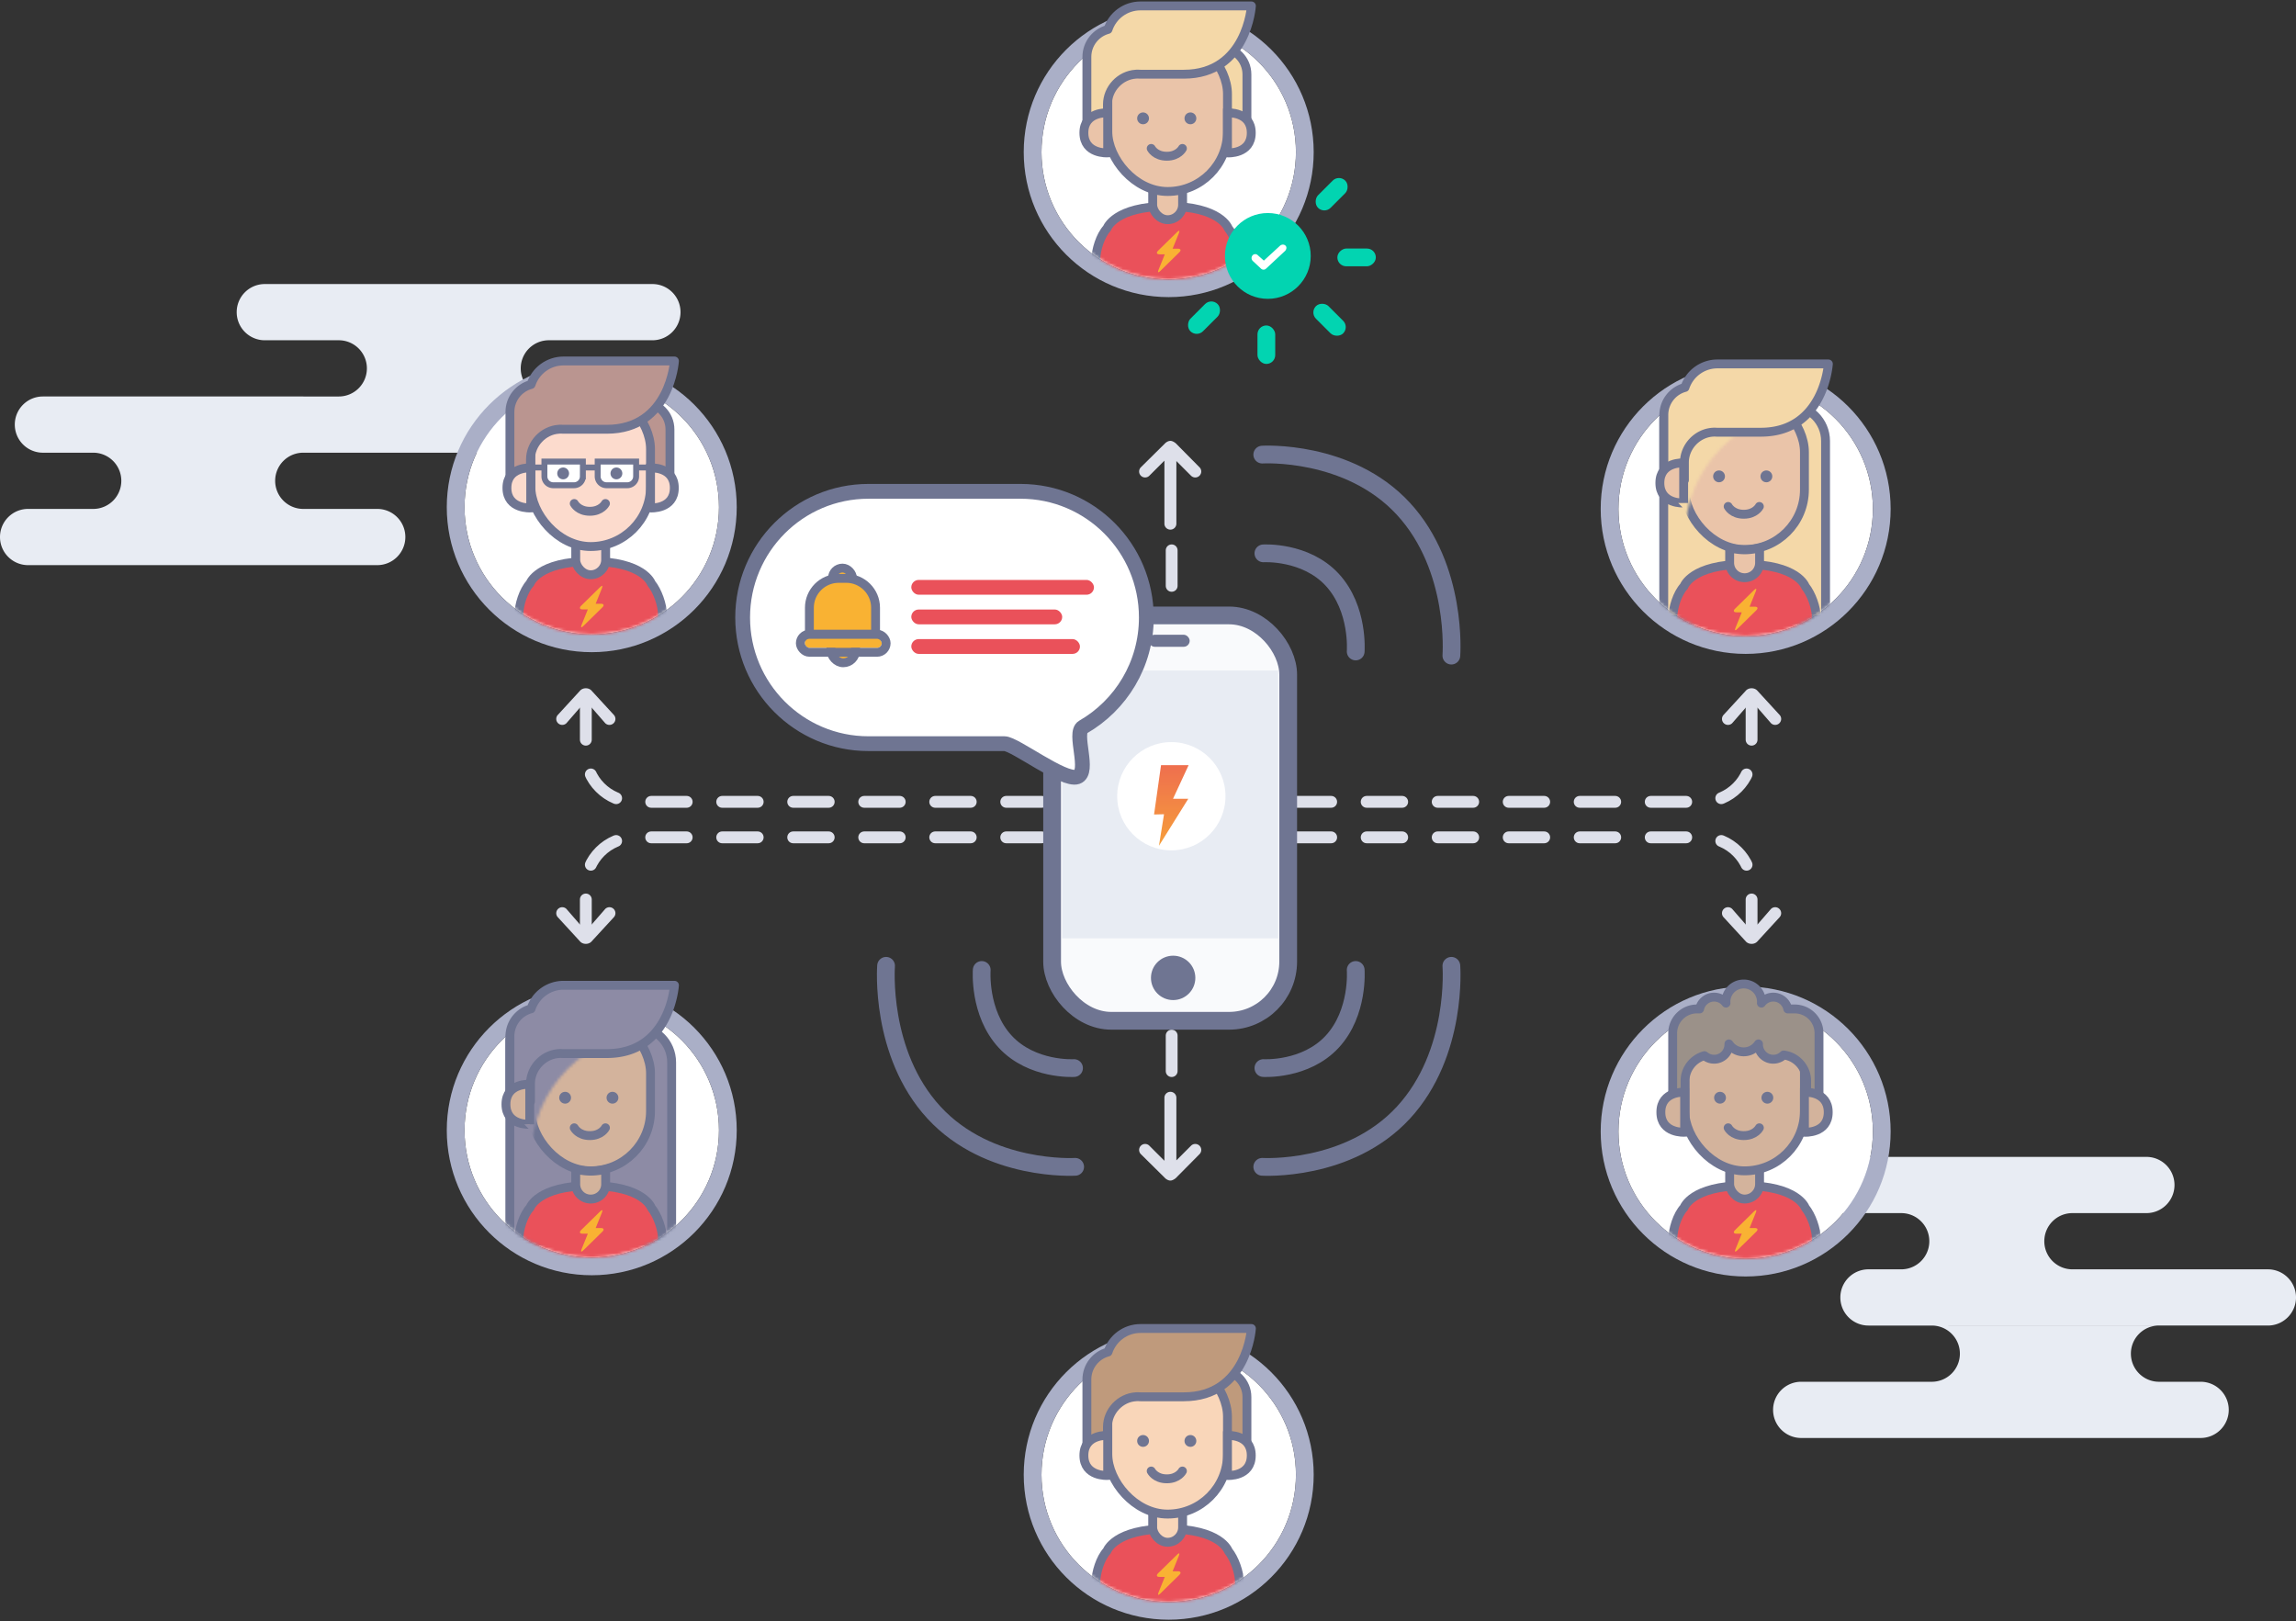 <svg width="776" height="548" viewBox="0 0 776 548" xmlns="http://www.w3.org/2000/svg" xmlns:xlink="http://www.w3.org/1999/xlink"><rect x="0" y="0" width="776" height="548" fill="#333333" stroke="none"/><title>9CB9AB35-4D71-48C3-A7A3-6843E362E6BF</title><defs><linearGradient x1="49.998%" y1="140.769%" x2="49.998%" y2="-62.667%" id="a"><stop stop-color="#F9B233" offset="0%"/><stop stop-color="#EA515A" offset="100%"/></linearGradient><rect id="b" y="23.829" width="26" height="3.131" rx="1.566"/><circle id="c" cx="43" cy="43" r="43"/><circle id="e" cx="43" cy="43" r="43"/><circle id="g" cx="43" cy="43" r="43"/><circle id="i" cx="43" cy="49" r="43"/><circle id="k" cx="43" cy="49" r="43"/><circle id="m" cx="43" cy="43" r="43"/></defs><g fill="none" fill-rule="evenodd"><path d="M108.5 153h-6.003c-5.25 0-9.497 4.253-9.497 9.5 0 5.248 4.252 9.5 9.497 9.5h6.003-101 24.003c5.25 0 9.497-4.253 9.497-9.5 0-5.248-4.252-9.5-9.497-9.5H7.5h101zm92-38h-101 15.003c5.245 0 9.497 4.252 9.497 9.5 0 5.247-4.248 9.5-9.497 9.5H99.5h101-15.003c-5.245 0-9.497-4.252-9.497-9.5 0-5.247 4.248-9.5 9.497-9.5H200.5zM80 105.5c0-5.247 4.248-9.5 9.497-9.5h131.006c5.245 0 9.497 4.252 9.497 9.5 0 5.247-4.248 9.5-9.497 9.5H89.497c-5.245 0-9.497-4.252-9.497-9.5zm-80 76c0-5.247 4.25-9.5 9.498-9.5h118.004c5.246 0 9.498 4.252 9.498 9.5 0 5.247-4.25 9.5-9.498 9.5H9.498C4.252 191 0 186.748 0 181.5zm5-38c0-5.247 4.254-9.5 9.5-9.5h191a9.5 9.5 0 0 1 9.5 9.5c0 5.247-4.254 9.5-9.5 9.5h-191a9.5 9.5 0 0 1-9.5-9.5zM733.067 448h-83.9 3.735c5.246 0 9.498 4.252 9.498 9.5 0 5.247-4.245 9.5-9.498 9.5h-3.735 83.9-3.37c-5.245 0-9.497-4.252-9.497-9.5 0-5.247 4.245-9.5 9.498-9.5h3.369zm-21.6-38h-74.434 5.536c5.245 0 9.498 4.252 9.498 9.5 0 5.247-4.245 9.5-9.498 9.5h-5.536 74.434-11.036c-5.245 0-9.498-4.252-9.498-9.5 0-5.247 4.245-9.5 9.498-9.5h11.036zM589 400.5c0-5.247 4.25-9.5 9.49-9.5h126.953c5.241 0 9.49 4.252 9.49 9.5 0 5.247-4.249 9.5-9.49 9.5H598.49c-5.242 0-9.491-4.252-9.491-9.5zm10.267 76c0-5.247 4.259-9.5 9.502-9.5h134.995c5.248 0 9.503 4.252 9.503 9.5 0 5.247-4.26 9.5-9.503 9.5H608.769c-5.248 0-9.502-4.252-9.502-9.5zm22.733-38c0-5.247 4.26-9.5 9.503-9.5h134.994c5.249 0 9.503 4.252 9.503 9.5 0 5.247-4.26 9.5-9.503 9.5H631.503c-5.249 0-9.503-4.252-9.503-9.5z" fill="#E8ECF3"/><path d="M396 362v-88" stroke="#DEE0EA" stroke-width="4" stroke-linecap="round" stroke-linejoin="round" stroke-dasharray="12,12"/><path d="M395.568 399c-.884 0-1.687-.723-1.687-.723l-8.29-8.204a2.012 2.012 0 0 1 .005-2.853c.79-.79 2.069-.79 2.855-.004l5.095 5.09v-21.294c0-1.111.898-2.012 2.022-2.012 1.117 0 2.023.907 2.023 2.012v21.158l4.958-4.954a2.021 2.021 0 0 1 2.855.004c.796.795.792 2.067.005 2.853l-8.018 8.1s-.938.827-1.823.827z" fill="#DEE0EA"/><path d="M396 186v88" stroke="#DEE0EA" stroke-width="4" stroke-linecap="round" stroke-linejoin="round" stroke-dasharray="12,12"/><path d="M395.568 149c-.884 0-1.687.723-1.687.723l-8.29 8.204a2.012 2.012 0 0 0 .005 2.853c.79.79 2.069.79 2.855.004l5.095-5.09v21.294c0 1.111.898 2.012 2.022 2.012a2.021 2.021 0 0 0 2.023-2.012V155.83l4.958 4.954a2.021 2.021 0 0 0 2.855-.004 2.012 2.012 0 0 0 .005-2.853l-8.018-8.1s-.938-.827-1.823-.827z" fill="#DEE0EA"/><path d="M592 238v16.5c0 9.113-7.388 16.5-16.492 16.5H405M592 316v-16.5c0-9.113-7.388-16.5-16.492-16.5H405" stroke="#DEE0EA" stroke-width="4" stroke-linecap="round" stroke-linejoin="round" stroke-dasharray="12,12"/><path d="M592.002 232.615c-1.335 0-1.964.84-1.964.84l-7.449 8.1a2.012 2.012 0 0 0 .005 2.852c.79.79 2.07.79 2.855.005l4.589-5.268h3.936l4.575 5.268a2.021 2.021 0 0 0 2.855-.005 2.012 2.012 0 0 0 .005-2.853l-7.435-8.1s-.638-.84-1.972-.84zM592.002 319c-1.335 0-1.964-.84-1.964-.84l-7.449-8.1a2.012 2.012 0 0 1 .005-2.853c.79-.789 2.07-.79 2.855-.004l4.589 5.267h3.936l4.575-5.267a2.021 2.021 0 0 1 2.855.004c.796.795.792 2.067.005 2.853l-7.435 8.1s-.638.84-1.972.84z" fill="#DEE0EA"/><path d="M198 238v16.5c0 9.113 7.388 16.5 16.492 16.5H385M198 316v-16.5c0-9.113 7.388-16.5 16.492-16.5H385" stroke="#DEE0EA" stroke-width="4" stroke-linecap="round" stroke-linejoin="round" stroke-dasharray="12,12"/><path d="M197.998 232.615c1.335 0 1.964.84 1.964.84l7.449 8.1a2.012 2.012 0 0 1-.005 2.852c-.79.79-2.07.79-2.855.005l-4.589-5.268h-3.936l-4.575 5.268a2.021 2.021 0 0 1-2.855-.005 2.012 2.012 0 0 1-.005-2.853l7.435-8.1s.638-.84 1.972-.84zM197.998 319c1.335 0 1.964-.84 1.964-.84l7.449-8.1a2.012 2.012 0 0 0-.005-2.853c-.79-.789-2.07-.79-2.855-.004l-4.589 5.267h-3.936l-4.575-5.267a2.021 2.021 0 0 0-2.855.004 2.012 2.012 0 0 0-.005 2.853l7.435 8.1s.638.84 1.972.84z" fill="#DEE0EA"/><g transform="translate(299 153)"><rect stroke="#6F7592" stroke-width="6" fill="#F9FAFC" x="56.591" y="55" width="79.788" height="137" rx="20"/><path fill="#E8ECF3" d="M60 73.608h73v90.518H60z"/><circle fill="#6F7592" cx="97.5" cy="177.5" r="7.5"/><rect fill="#6F7592" x="89.221" y="61.524" width="13.868" height="4.077" rx="2.039"/><ellipse fill="#FFF" cx="96.889" cy="116.105" rx="18.303" ry="18.293"/><path fill="url(#a)" d="M93.406 105.597h9.325l-5.275 11.37 5.155-.001-9.908 15.875 1.714-10.651-3.369.087z"/><g stroke="#6F7592" stroke-width="6" stroke-linecap="round" stroke-linejoin="round"><path d="M128 34.02s14.225-.872 23.273 8.93c9.049 9.802 7.922 24.231 7.922 24.231M127.62.643s29.142-1.787 47.68 18.294c18.536 20.081 16.228 49.642 16.228 49.642"/></g><g stroke="#6F7592" stroke-width="6" stroke-linecap="round" stroke-linejoin="round"><path d="M128 207.98s14.225.872 23.273-8.93c9.049-9.802 7.922-24.231 7.922-24.231M127.62 241.357s29.142 1.787 47.68-18.294c18.536-20.081 16.228-49.642 16.228-49.642"/></g><g stroke="#6F7592" stroke-width="6" stroke-linecap="round" stroke-linejoin="round"><path d="M64 207.98s-14.225.872-23.273-8.93c-9.049-9.802-7.922-24.231-7.922-24.231M64.38 241.357s-29.142 1.787-47.68-18.294C-1.835 202.982.473 173.42.473 173.42"/></g></g><g transform="translate(251 166)"><path d="M88.5 85.343c3.481 0 20.007 12.76 24.543 11.216 4.537-1.544-1.416-14.878 1.982-16.83 12.793-7.351 21.413-21.18 21.413-37.03 0-23.555-19.033-42.642-42.511-42.642H42.51C19.034.057 0 19.15 0 42.7c0 23.556 19.033 42.643 42.511 42.643H88.5z" stroke="#6F7592" stroke-width="5" fill="#FFF"/><rect fill="#EA515A" x="57" y="30" width="61.737" height="5" rx="2.5"/><rect fill="#EA515A" x="57" y="40" width="51" height="5" rx="2.5"/><rect fill="#EA515A" x="57" y="50" width="57" height="5" rx="2.5"/></g><g transform="translate(272 192)"><rect stroke="#6F7592" stroke-width="3" fill="#F9B233" x="8.84" y="17.387" width="8.32" height="14.613" rx="4.16"/><rect stroke="#6F7592" stroke-width="3" fill="#F9B233" x="9.36" width="6.76" height="14.613" rx="3.38"/><path d="M1.56 13.39c0-5.476 4.444-9.916 9.921-9.916H14c5.48 0 9.921 4.439 9.921 9.916v9.917H1.56V13.39z" stroke="#6F7592" stroke-width="3" fill="#F9B233"/><use fill="#F9B233" xlink:href="#b"/><rect stroke="#6F7592" stroke-width="3" x="-1.5" y="22.329" width="29" height="6.131" rx="3.066"/></g><g><g transform="translate(352 8.419)"><mask id="d" fill="#fff"><use xlink:href="#c"/></mask><use fill="#FFF" xlink:href="#c"/><circle stroke="#AAAFC7" stroke-width="6" cx="43" cy="43" r="46"/><path d="M18.377 79.351c0-3.31 1.531-8.203 3.783-10.615 0 0 2.568-7.42 20.482-7.42 17.913 0 20.482 7.42 20.482 7.42 2.089 2.552 3.782 7.307 3.782 10.615v14.075H18.377V79.351z" stroke="#6F7592" stroke-width="3" fill="#EA515A" stroke-linejoin="round" mask="url(#d)"/></g><g transform="translate(366.333 2)"><path d="M36.902 23.152c0-5.028 4.073-9.103 9.099-9.103 5.025 0 9.1 4.069 9.1 9.103V43.65H36.9v-20.5z" stroke="#6F7592" stroke-width="3" fill="#F4D8A8"/><rect stroke="#6F7592" stroke-width="3" fill="#EAC4A9" x="23.253" y="55.692" width="10.11" height="16.557" rx="5.055"/><rect stroke="#6F7592" stroke-width="3" fill="#EAC4A9" x="8.088" y="9.533" width="40.44" height="53.184" rx="20.22"/><path d="M8.153 7.945c-4.112 1.09-7.142 4.835-7.142 9.287v26.419h6.95V33.287c0-5.295 4.297-9.878 9.596-10.217l.545-.034c.335.029.674.044 1.017.044h14.64C55.158 23.08 56.616 0 56.616 0H19.125c-5.12 0-9.46 3.332-10.972 7.945z" stroke="#6F7592" stroke-width="3" fill="#F4D8A8" stroke-linejoin="round"/><path d="M8.041 36.125v13.547S0 50.168 0 42.898s8.041-6.773 8.041-6.773zM48.529 36.132v13.547s8.041.497 8.041-6.774c0-7.27-8.041-6.773-8.041-6.773z" stroke="#6F7592" stroke-width="3" fill="#EAC4A9"/><circle fill="#6F7592" cx="20" cy="38" r="2"/><circle fill="#6F7592" cx="36" cy="38" r="2"/><path d="M22.748 48.166s1.353 2.637 5.275 2.637c3.923 0 5.276-2.637 5.276-2.637" stroke="#6F7592" stroke-width="3" stroke-linecap="round" stroke-linejoin="round"/></g><path d="M398.439 78.81c.36-.893.102-1.076-.579-.408l-6.464 6.341c-.68.668-.462 1.21.487 1.21h1.795l-2.117 5.237c-.36.893-.102 1.076.579.408l6.464-6.341c.68-.668.462-1.21-.487-1.21h-1.795l2.117-5.237z" fill="#F9B233"/><g transform="translate(400 58)"><rect fill="#02D4B1" transform="rotate(45 50.067 7.64)" x="47.067" y="1.14" width="6" height="13" rx="3"/><rect fill="#02D4B1" transform="rotate(90 58.5 29)" x="55.5" y="22.5" width="6" height="13" rx="3"/><rect fill="#02D4B1" transform="rotate(135 49.36 50.067)" x="46.36" y="43.567" width="6" height="13" rx="3"/><rect fill="#02D4B1" transform="rotate(-180 28 58.5)" x="25" y="52" width="6" height="13" rx="3"/><rect fill="#02D4B1" transform="rotate(-135 6.933 49.36)" x="3.933" y="42.86" width="6" height="13" rx="3"/><circle fill="#02D4B1" cx="28.5" cy="28.5" r="14.5"/><path d="M25.07 28.219a1.2 1.2 0 0 0-1.763.123 1.387 1.387 0 0 0 .13 1.874l2.788 2.598c.476.44 1.172.434 1.633.015l6.543-6.088c.508-.679.499-1.326.05-1.743-.45-.417-1.264-.495-1.92.134l-5.373 4.943-2.087-1.856z" fill="#FFF"/></g></g><g><g transform="translate(352 455.419)"><mask id="f" fill="#fff"><use xlink:href="#e"/></mask><use fill="#FFF" xlink:href="#e"/><circle stroke="#AAAFC7" stroke-width="6" cx="43" cy="43" r="46"/><path d="M18.377 79.351c0-3.31 1.531-8.203 3.783-10.615 0 0 2.568-7.42 20.482-7.42 17.913 0 20.482 7.42 20.482 7.42 2.089 2.552 3.782 7.307 3.782 10.615v14.075H18.377V79.351z" stroke="#6F7592" stroke-width="3" fill="#EA515A" stroke-linejoin="round" mask="url(#f)"/></g><g transform="translate(366.333 449)"><path d="M36.902 23.152c0-5.028 4.073-9.103 9.099-9.103 5.025 0 9.1 4.069 9.1 9.103V43.65H36.9v-20.5z" stroke="#6F7592" stroke-width="3" fill="#BF9A7C"/><rect stroke="#6F7592" stroke-width="3" fill="#F9D6B9" x="23.253" y="55.692" width="10.11" height="16.557" rx="5.055"/><rect stroke="#6F7592" stroke-width="3" fill="#F9D6B9" x="8.088" y="9.533" width="40.44" height="53.184" rx="20.22"/><path d="M8.153 7.945c-4.112 1.09-7.142 4.835-7.142 9.287v26.419h6.95V33.287c0-5.295 4.297-9.878 9.596-10.217l.545-.034c.335.029.674.044 1.017.044h14.64C55.158 23.08 56.616 0 56.616 0H19.125c-5.12 0-9.46 3.332-10.972 7.945z" stroke="#6F7592" stroke-width="3" fill="#BF9A7C" stroke-linejoin="round"/><path d="M8.041 36.125v13.547S0 50.168 0 42.898s8.041-6.773 8.041-6.773zM48.529 36.132v13.547s8.041.497 8.041-6.774c0-7.27-8.041-6.773-8.041-6.773z" stroke="#6F7592" stroke-width="3" fill="#F9D6B9"/><circle fill="#6F7592" cx="20" cy="38" r="2"/><circle fill="#6F7592" cx="36" cy="38" r="2"/><path d="M22.748 48.166s1.353 2.637 5.275 2.637c3.923 0 5.276-2.637 5.276-2.637" stroke="#6F7592" stroke-width="3" stroke-linecap="round" stroke-linejoin="round"/></g><path d="M398.439 525.81c.36-.893.102-1.076-.579-.408l-6.464 6.341c-.68.668-.462 1.21.487 1.21h1.795l-2.117 5.237c-.36.893-.102 1.076.579.408l6.464-6.341c.68-.668.462-1.21-.487-1.21h-1.795l2.117-5.237z" fill="#F9B233"/></g><g><g transform="translate(547 339.419)"><mask id="h" fill="#fff"><use xlink:href="#g"/></mask><use fill="#FFF" xlink:href="#g"/><circle stroke="#AAAFC7" stroke-width="6" cx="43" cy="43" r="46"/><path d="M18.377 79.351c0-3.31 1.531-8.203 3.783-10.615 0 0 2.568-7.42 20.482-7.42 17.913 0 20.482 7.42 20.482 7.42 2.089 2.552 3.782 7.307 3.782 10.615v14.075H18.377V79.351z" stroke="#6F7592" stroke-width="3" fill="#EA515A" stroke-linejoin="round" mask="url(#h)"/></g><g transform="translate(561.333 333)"><rect stroke="#6F7592" stroke-width="3" fill="#D3B39C" x="23.253" y="55.692" width="10.11" height="16.557" rx="5.055"/><rect stroke="#6F7592" stroke-width="3" fill="#D3B39C" x="8.088" y="9.533" width="40.44" height="53.184" rx="20.22"/><path d="M33.982 6.026A4.996 4.996 0 0 1 38 4a5.007 5.007 0 0 1 4.9 4h2.325c4.533 0 8.225 3.678 8.225 8.216v27.792h-4.177V32.283c0-4.406-3.446-8.22-7.78-8.719A4.984 4.984 0 0 1 38 24.99c-2.761 0-5-2.247-5-5.001v-.178a6 6 0 0 1-10 .002v.176c0 2.762-2.244 5-5 5a4.977 4.977 0 0 1-3.252-1.203c-3.749.998-6.571 4.501-6.571 8.49V44H4V16.208c0-4.537 3.692-8.216 8.225-8.216h.877A5.007 5.007 0 0 1 18 4c1.646 0 3.107.798 4.018 2.027a6 6 0 1 1 11.964 0z" stroke="#6F7592" stroke-width="3" fill="#9B9189" stroke-linejoin="round"/><path d="M8.041 36.125v13.547S0 50.168 0 42.898s8.041-6.773 8.041-6.773zM48.529 36.132v13.547s8.041.497 8.041-6.774c0-7.27-8.041-6.773-8.041-6.773z" stroke="#6F7592" stroke-width="3" fill="#D3B39C"/><circle fill="#6F7592" cx="20" cy="38" r="2"/><circle fill="#6F7592" cx="36" cy="38" r="2"/><path d="M22.748 48.166s1.353 2.637 5.275 2.637c3.923 0 5.276-2.637 5.276-2.637" stroke="#6F7592" stroke-width="3" stroke-linecap="round" stroke-linejoin="round"/></g><path d="M593.439 409.81c.36-.893.102-1.076-.579-.408l-6.464 6.341c-.68.668-.462 1.21.487 1.21h1.795l-2.117 5.237c-.36.893-.102 1.076.579.408l6.464-6.341c.68-.668.462-1.21-.487-1.21h-1.795l2.117-5.237z" fill="#F9B233"/></g><g transform="translate(547 123)"><mask id="j" fill="#fff"><use xlink:href="#i"/></mask><use fill="#FFF" xlink:href="#i"/><circle stroke="#AAAFC7" stroke-width="6" cx="43" cy="49" r="46"/><path d="M57.997 14.049c6.63 0 12.003 5.37 12.003 12.002v60.436H15.306V14.049h42.691z" stroke="#6F7592" stroke-width="3" fill="#F4D8A8" stroke-linejoin="round" mask="url(#j)"/><path d="M18.377 85.77c0-3.31 1.531-8.203 3.783-10.616 0 0 2.568-7.42 20.482-7.42 17.913 0 20.482 7.42 20.482 7.42 2.089 2.553 3.782 7.307 3.782 10.616v14.075H18.377V85.77z" stroke="#6F7592" stroke-width="3" fill="#EA515A" stroke-linejoin="round" mask="url(#j)"/><rect stroke="#6F7592" stroke-width="3" fill="#EAC4A9" mask="url(#j)" x="22.421" y="9.533" width="40.44" height="53.184" rx="20.22"/><path d="M37.587 62.19s2.527.627 5.055.627c2.527 0 5.055-.627 5.055-.627v5.03a5.024 5.024 0 0 1-5.026 5.03h-.059a5.031 5.031 0 0 1-5.025-5.03v-5.03z" stroke="#6F7592" stroke-width="3" fill="#EAC4A9" mask="url(#j)"/><circle fill="#6F7592" mask="url(#j)" cx="34" cy="38" r="2"/><circle fill="#6F7592" mask="url(#j)" cx="50" cy="38" r="2"/><path d="M37.081 48.166s1.353 2.637 5.276 2.637c3.922 0 5.275-2.637 5.275-2.637" stroke="#6F7592" stroke-width="3" stroke-linecap="round" stroke-linejoin="round" mask="url(#j)"/><path d="M46.439 76.81c.36-.893.102-1.076-.579-.408l-6.464 6.341c-.68.668-.462 1.21.487 1.21h1.795l-2.117 5.237c-.36.893-.102 1.076.579.408l6.464-6.341c.68-.668.462-1.21-.487-1.21h-1.795l2.117-5.237z" fill="#F9B233" mask="url(#j)"/><path d="M22.487 7.946a9.621 9.621 0 0 0-7.143 9.299v22.012h6.951v-5.954c0-5.322 4.296-9.894 9.595-10.233l.546-.034c.334.029.673.044 1.016.044h14.64C69.491 23.08 70.95 0 70.95 0H33.459c-5.121 0-9.462 3.332-10.972 7.946z" stroke="#6F7592" stroke-width="3" fill="#F4D8A8" stroke-linejoin="round"/><path d="M22.041 33.446v13.547S14 47.49 14 40.219c0-7.27 8.041-6.773 8.041-6.773z" stroke="#6F7592" stroke-width="3" fill="#EAC4A9"/></g><g transform="translate(157 333)"><mask id="l" fill="#fff"><use xlink:href="#k"/></mask><use fill="#FFF" xlink:href="#k"/><circle stroke="#AAAFC7" stroke-width="6" cx="43" cy="49" r="46"/><path d="M57.997 14.049c6.63 0 12.003 5.37 12.003 12.002v60.436H15.306V14.049h42.691z" stroke="#6F7592" stroke-width="3" fill="#8D8BA5" stroke-linejoin="round" mask="url(#l)"/><path d="M18.377 85.77c0-3.31 1.531-8.203 3.783-10.616 0 0 2.568-7.42 20.482-7.42 17.913 0 20.482 7.42 20.482 7.42 2.089 2.553 3.782 7.307 3.782 10.616v14.075H18.377V85.77z" stroke="#6F7592" stroke-width="3" fill="#EA515A" stroke-linejoin="round" mask="url(#l)"/><rect stroke="#6F7592" stroke-width="3" fill="#D3B39C" mask="url(#l)" x="22.421" y="9.533" width="40.44" height="53.184" rx="20.22"/><path d="M37.587 62.19s2.527.627 5.055.627c2.527 0 5.055-.627 5.055-.627v5.03a5.024 5.024 0 0 1-5.026 5.03h-.059a5.031 5.031 0 0 1-5.025-5.03v-5.03z" stroke="#6F7592" stroke-width="3" fill="#D3B39C" mask="url(#l)"/><circle fill="#6F7592" mask="url(#l)" cx="34" cy="38" r="2"/><circle fill="#6F7592" mask="url(#l)" cx="50" cy="38" r="2"/><path d="M37.081 48.166s1.353 2.637 5.276 2.637c3.922 0 5.275-2.637 5.275-2.637" stroke="#6F7592" stroke-width="3" stroke-linecap="round" stroke-linejoin="round" mask="url(#l)"/><path d="M46.439 76.81c.36-.893.102-1.076-.579-.408l-6.464 6.341c-.68.668-.462 1.21.487 1.21h1.795l-2.117 5.237c-.36.893-.102 1.076.579.408l6.464-6.341c.68-.668.462-1.21-.487-1.21h-1.795l2.117-5.237z" fill="#F9B233" mask="url(#l)"/><path d="M22.487 7.946a9.621 9.621 0 0 0-7.143 9.299v22.012h6.951v-5.954c0-5.322 4.296-9.894 9.595-10.233l.546-.034c.334.029.673.044 1.016.044h14.64C69.491 23.08 70.95 0 70.95 0H33.459c-5.121 0-9.462 3.332-10.972 7.946z" stroke="#6F7592" stroke-width="3" fill="#8D8BA5" stroke-linejoin="round"/><path d="M22.041 33.446v13.547S14 47.49 14 40.219c0-7.27 8.041-6.773 8.041-6.773z" stroke="#6F7592" stroke-width="3" fill="#D3B39C"/></g><g><g transform="translate(157 128.419)"><mask id="n" fill="#fff"><use xlink:href="#m"/></mask><use fill="#FFF" xlink:href="#m"/><circle stroke="#AAAFC7" stroke-width="6" cx="43" cy="43" r="46"/><path d="M18.377 79.351c0-3.31 1.531-8.203 3.783-10.615 0 0 2.568-7.42 20.482-7.42 17.913 0 20.482 7.42 20.482 7.42 2.089 2.552 3.782 7.307 3.782 10.615v14.075H18.377V79.351z" stroke="#6F7592" stroke-width="3" fill="#EA515A" stroke-linejoin="round" mask="url(#n)"/></g><g transform="translate(171.333 122)"><path d="M36.902 23.152c0-5.028 4.073-9.103 9.099-9.103 5.025 0 9.1 4.069 9.1 9.103V43.65H36.9v-20.5z" stroke="#6F7592" stroke-width="3" fill="#BA9590"/><rect stroke="#6F7592" stroke-width="3" fill="#FCDBCD" x="23.253" y="55.692" width="10.11" height="16.557" rx="5.055"/><rect stroke="#6F7592" stroke-width="3" fill="#FCDBCD" x="8.088" y="9.533" width="40.44" height="53.184" rx="20.22"/><path d="M8.153 7.945c-4.112 1.09-7.142 4.835-7.142 9.287v26.419h6.95V33.287c0-5.295 4.297-9.878 9.596-10.217l.545-.034c.335.029.674.044 1.017.044h14.64C55.158 23.08 56.616 0 56.616 0H19.125c-5.12 0-9.46 3.332-10.972 7.945z" stroke="#6F7592" stroke-width="3" fill="#BA9590" stroke-linejoin="round"/><path d="M8.041 36.125v13.547S0 50.168 0 42.898s8.041-6.773 8.041-6.773zM48.529 36.132v13.547s8.041.497 8.041-6.774c0-7.27-8.041-6.773-8.041-6.773z" stroke="#6F7592" stroke-width="3" fill="#FCDBCD"/><path d="M9.167 36h38" stroke="#6F7592" stroke-width="2" stroke-linecap="square"/><path d="M12.667 34h13v4.998a3 3 0 0 1-3 3.002h-7.002a2.997 2.997 0 0 1-2.998-3.002V34zM30.667 34h13v4.998a3 3 0 0 1-3 3.002h-7.002a2.997 2.997 0 0 1-2.998-3.002V34z" stroke="#6F7592" stroke-width="2" fill="#FFF"/><circle fill="#6F7592" cx="19" cy="38" r="2"/><circle fill="#6F7592" cx="37" cy="38" r="2"/><path d="M22.748 48.166s1.353 2.637 5.275 2.637c3.923 0 5.276-2.637 5.276-2.637" stroke="#6F7592" stroke-width="3" stroke-linecap="round" stroke-linejoin="round"/></g><path d="M203.439 198.81c.36-.893.102-1.076-.579-.408l-6.464 6.341c-.68.668-.462 1.21.487 1.21h1.795l-2.117 5.237c-.36.893-.102 1.076.579.408l6.464-6.341c.68-.668.462-1.21-.487-1.21h-1.795l2.117-5.237z" fill="#F9B233"/></g></g></svg>